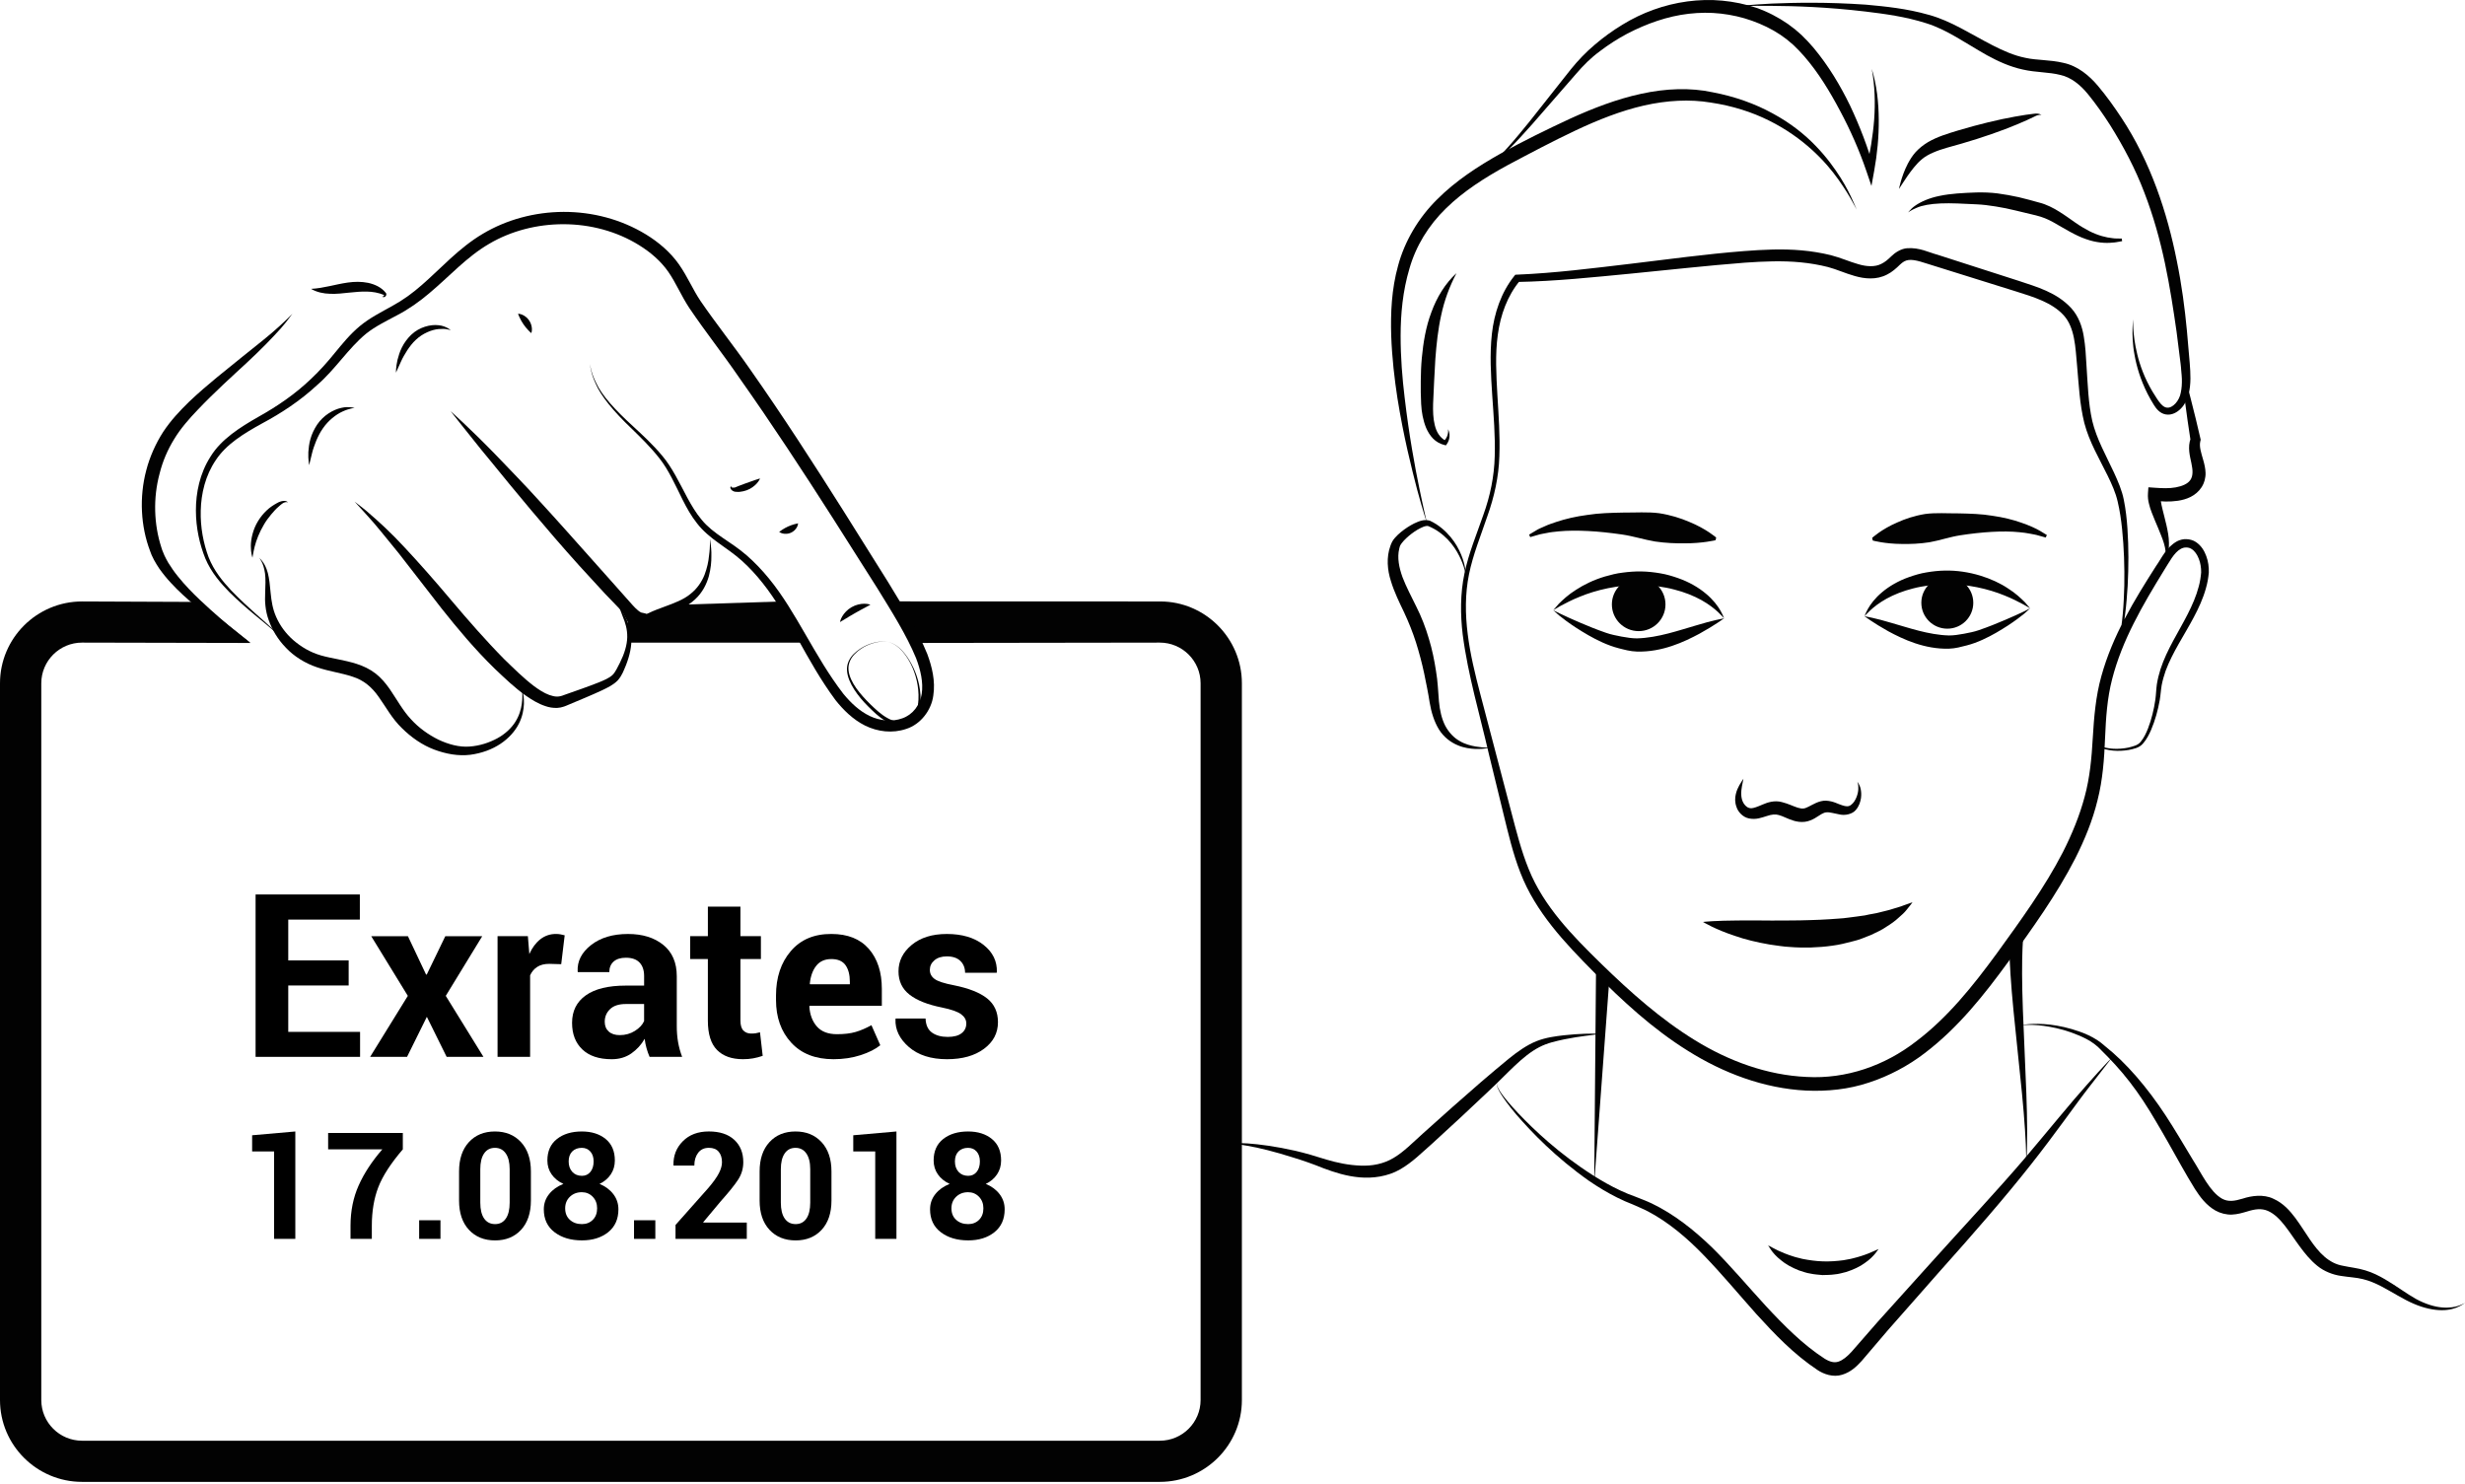 <svg width="211" height="127" viewBox="0 0 211 127" fill="none" xmlns="http://www.w3.org/2000/svg">
<rect width="211" height="126.841" fill="black" fill-opacity="0"/>
<rect width="106.303" height="75.365" fill="black" fill-opacity="0" transform="translate(0 51.475)"/>
<path d="M99.275 126.84H7.027C3.152 126.84 0 123.698 0 119.835V58.486C0 54.623 3.152 51.481 7.027 51.481L17.014 51.522L21.441 55.034L7.027 55.003C5.101 55.003 3.534 56.565 3.534 58.486V119.835C3.534 121.756 5.101 123.317 7.027 123.317H99.275C101.202 123.317 102.769 121.756 102.769 119.835V58.486C102.769 56.565 101.202 55.003 99.275 55.003L78.418 55.033L76.402 51.475L99.315 51.482C103.151 51.481 106.303 54.623 106.303 58.486V119.835C106.303 123.698 103.151 126.84 99.275 126.84Z" fill="#020202"/>
<path d="M105.223 97.879C105.223 97.879 105.79 97.804 106.791 97.87C107.788 97.939 109.209 98.123 110.884 98.502C111.714 98.696 112.629 98.964 113.55 99.257C114.459 99.527 115.447 99.733 116.441 99.769C117.436 99.817 118.437 99.626 119.287 99.112C120.151 98.606 120.941 97.791 121.787 97.031C123.471 95.515 125.161 94.007 126.771 92.618C127.576 91.921 128.362 91.272 129.123 90.641C129.889 90.019 130.681 89.458 131.51 89.12C132.35 88.792 133.155 88.699 133.841 88.616C134.535 88.538 135.14 88.506 135.638 88.484C136.635 88.458 137.203 88.485 137.203 88.485C137.203 88.485 136.636 88.529 135.654 88.671C135.164 88.737 134.568 88.824 133.896 88.962C133.225 89.11 132.465 89.259 131.752 89.636C130.307 90.378 129.011 91.918 127.454 93.366C125.917 94.833 124.252 96.37 122.579 97.898C121.731 98.634 120.928 99.468 119.854 100.09C118.767 100.713 117.498 100.873 116.38 100.775C115.247 100.676 114.228 100.348 113.293 99.998C112.381 99.629 111.538 99.336 110.724 99.088C109.115 98.575 107.741 98.234 106.767 98.073C105.795 97.889 105.223 97.879 105.223 97.879Z" fill="#020202"/>
<path d="M172.852 87.773C172.852 87.773 173.041 87.744 173.395 87.689C173.752 87.648 174.281 87.614 174.955 87.656C175.628 87.698 176.442 87.825 177.348 88.086C178.235 88.353 179.298 88.73 180.178 89.534C181.996 90.972 183.791 93.062 185.375 95.477C186.167 96.685 186.914 97.967 187.689 99.248C188.479 100.487 189.159 102.008 190.208 102.602C190.73 102.886 191.245 102.815 191.988 102.591C192.691 102.357 193.75 102.192 194.594 102.604C195.446 102.983 196.011 103.637 196.472 104.245C196.933 104.867 197.31 105.492 197.706 106.066C198.492 107.227 199.349 108.143 200.557 108.344C201.159 108.478 201.82 108.536 202.46 108.734C203.097 108.923 203.657 109.211 204.164 109.507C205.178 110.103 206.001 110.736 206.8 111.18C207.587 111.61 208.363 111.849 209.01 111.908C209.658 111.967 210.177 111.873 210.508 111.745C210.841 111.621 211 111.509 211 111.509C211 111.509 210.857 111.638 210.534 111.806C210.215 111.973 209.689 112.152 208.998 112.145C208.308 112.143 207.479 111.971 206.593 111.586C205.716 111.211 204.82 110.622 203.834 110.102C203.338 109.847 202.812 109.617 202.255 109.485C201.702 109.343 201.078 109.323 200.391 109.212C199.708 109.118 198.925 108.822 198.34 108.333C197.745 107.851 197.276 107.264 196.843 106.673C195.985 105.526 195.239 104.142 194.14 103.652C193.588 103.41 193.038 103.478 192.309 103.71C191.942 103.814 191.542 103.941 191.043 103.962C190.578 103.981 190.061 103.851 189.652 103.623C188.821 103.15 188.32 102.44 187.891 101.782C187.472 101.11 187.101 100.465 186.727 99.807C185.99 98.494 185.274 97.208 184.55 95.992C183.837 94.767 183.091 93.624 182.298 92.605C181.506 91.578 180.673 90.694 179.863 89.892C179.106 89.059 178.12 88.683 177.262 88.361C176.393 88.055 175.599 87.9 174.942 87.807C174.283 87.719 173.758 87.713 173.401 87.729C173.043 87.758 172.852 87.773 172.852 87.773Z" fill="#020202"/>
<path d="M128.29 92.785C128.313 92.797 128.158 92.738 128.159 92.899C128.172 93.037 128.276 93.224 128.422 93.451C128.722 93.903 129.234 94.518 129.929 95.256C131.32 96.723 133.444 98.745 136.362 100.603C137.091 101.066 137.869 101.514 138.706 101.904C139.124 102.099 139.556 102.279 140.002 102.434C140.486 102.636 140.922 102.784 141.392 103.011C143.28 103.917 144.981 105.258 146.574 106.799C148.146 108.355 149.601 110.091 151.137 111.766C152.673 113.422 154.311 115.082 156.175 116.288C156.621 116.568 157.008 116.668 157.36 116.55C157.734 116.435 158.127 116.101 158.489 115.707C159.248 114.837 160.005 113.971 160.755 113.111C162.29 111.409 163.799 109.733 165.261 108.111C168.18 104.87 170.956 101.901 173.219 99.259C175.463 96.609 177.295 94.336 178.662 92.822C180.01 91.292 180.83 90.465 180.83 90.465C180.83 90.465 180.117 91.384 178.869 92.992C177.616 94.594 175.974 96.988 173.798 99.736C171.631 102.486 168.951 105.562 166.045 108.812C164.605 110.447 163.117 112.135 161.605 113.852C160.859 114.726 160.108 115.607 159.354 116.491C158.94 116.941 158.447 117.435 157.697 117.666C156.913 117.921 156.085 117.61 155.57 117.261C153.53 115.906 151.901 114.188 150.346 112.481C148.812 110.76 147.377 109.033 145.88 107.486C144.398 105.941 142.781 104.592 141.084 103.7C140.663 103.475 140.167 103.283 139.761 103.094C139.294 102.916 138.846 102.715 138.417 102.5C137.558 102.07 136.769 101.588 136.04 101.091C133.149 99.056 131.117 96.928 129.783 95.387C129.124 94.606 128.652 93.953 128.377 93.48C128.244 93.242 128.149 93.048 128.144 92.901C128.158 92.725 128.314 92.799 128.29 92.785Z" fill="#020202"/>
<path d="M151.346 106.596C151.346 106.596 151.498 106.669 151.753 106.811C152.015 106.959 152.357 107.122 152.795 107.294C153.008 107.388 153.25 107.458 153.498 107.542C153.743 107.632 154.021 107.673 154.289 107.753C154.844 107.862 155.437 107.948 156.035 107.966C156.633 107.988 157.229 107.94 157.791 107.868C158.063 107.805 158.343 107.782 158.594 107.709C158.846 107.642 159.093 107.587 159.311 107.508C159.756 107.369 160.128 107.214 160.386 107.094C160.644 106.974 160.805 106.908 160.805 106.908C160.805 106.908 160.713 107.045 160.529 107.279C160.344 107.508 160.045 107.823 159.618 108.109C159.202 108.42 158.646 108.676 158.023 108.876C157.706 108.95 157.38 109.058 157.036 109.08C156.696 109.132 156.346 109.128 155.996 109.139C155.649 109.103 155.298 109.086 154.962 109.01C154.621 108.964 154.303 108.835 153.993 108.741C153.385 108.5 152.846 108.209 152.452 107.87C152.048 107.56 151.751 107.211 151.596 106.981C151.432 106.741 151.346 106.596 151.346 106.596Z" fill="#020202"/>
<path d="M137.791 83.353L136.46 101.309L136.614 83.305L137.791 83.353Z" fill="#020202"/>
<path d="M173.167 80.363C173.167 80.363 173.15 80.666 173.123 81.196C173.102 81.722 173.084 82.455 173.088 83.363C173.091 85.17 173.195 87.592 173.304 90.015C173.412 92.439 173.517 94.868 173.52 96.691C173.535 98.514 173.441 99.725 173.441 99.725C173.441 99.725 173.462 98.511 173.336 96.697C173.222 94.883 172.972 92.472 172.716 90.059C172.461 87.646 172.209 85.228 172.095 83.398C172.035 82.488 172.006 81.704 171.996 81.17C171.992 80.639 171.99 80.336 171.99 80.336L173.167 80.363Z" fill="#020202"/>
<path d="M125.482 49.457C125.482 49.457 125.482 48.966 125.18 48.19C124.883 47.431 124.311 46.328 123.165 45.527C122.899 45.332 122.534 45.141 122.257 45.03C122.025 44.97 121.653 45.16 121.331 45.342C121.001 45.539 120.676 45.785 120.38 46.061C120.235 46.2 120.091 46.347 119.98 46.499C119.849 46.685 119.831 46.713 119.771 46.975C119.587 47.739 119.756 48.579 120.053 49.405C120.368 50.233 120.813 51.059 121.236 51.929C121.674 52.794 122.04 53.742 122.308 54.664C122.592 55.59 122.779 56.522 122.918 57.425C123.075 58.322 123.101 59.221 123.171 60.027C123.242 60.812 123.41 61.536 123.712 62.125C124.024 62.704 124.454 63.154 124.938 63.423C125.413 63.709 125.907 63.822 126.31 63.897C126.719 63.959 127.045 63.996 127.27 63.993C127.495 64.003 127.616 64.008 127.616 64.008C127.614 63.981 127.145 64.127 126.287 64.106C125.862 64.081 125.329 64.031 124.759 63.78C124.193 63.545 123.583 63.1 123.171 62.435C122.764 61.771 122.517 60.97 122.376 60.127C122.252 59.301 122.074 58.477 121.9 57.611C121.716 56.75 121.483 55.874 121.21 55.001C120.927 54.121 120.593 53.282 120.194 52.426C119.788 51.574 119.349 50.693 119.059 49.735C118.752 48.79 118.662 47.702 119.012 46.737C119.052 46.642 119.079 46.525 119.165 46.371C119.24 46.234 119.32 46.131 119.403 46.036C119.567 45.843 119.743 45.69 119.92 45.541C120.277 45.251 120.648 45.008 121.04 44.808C121.434 44.634 121.854 44.417 122.39 44.565C122.819 44.768 123.104 44.963 123.406 45.207C124.57 46.167 125.081 47.344 125.303 48.148C125.532 48.97 125.482 49.457 125.482 49.457Z" fill="#020202"/>
<path d="M122.158 44.808C122.158 44.808 121.806 43.764 121.303 41.902C120.819 40.036 120.141 37.36 119.618 34.084C119.367 32.443 119.155 30.656 119.085 28.741C119.028 26.833 119.104 24.771 119.682 22.708C120.244 20.639 121.421 18.639 123.016 17.067C124.607 15.47 126.52 14.231 128.46 13.14C130.415 12.058 132.387 11.094 134.379 10.168C136.373 9.257 138.416 8.473 140.495 8.025C142.564 7.571 144.69 7.482 146.608 7.9C148.503 8.258 150.264 8.894 151.74 9.709C153.228 10.511 154.454 11.482 155.398 12.464C156.351 13.441 157.04 14.41 157.56 15.228C158.075 16.051 158.402 16.74 158.612 17.212C158.817 17.686 158.927 17.939 158.927 17.939C158.927 17.939 158.796 17.696 158.551 17.242C158.304 16.79 157.912 16.143 157.359 15.361C156.261 13.809 154.338 11.76 151.421 10.318C149.968 9.591 148.295 9.057 146.45 8.781C144.637 8.477 142.683 8.588 140.719 9.032C138.754 9.481 136.79 10.258 134.847 11.175C132.907 12.09 130.946 13.131 129.023 14.153C127.114 15.196 125.275 16.363 123.779 17.831C122.27 19.294 121.191 21.077 120.646 22.989C120.076 24.898 119.893 26.865 119.891 28.729C119.888 30.596 120.036 32.373 120.232 34.002C120.614 37.266 121.116 39.972 121.506 41.855C121.892 43.739 122.158 44.808 122.158 44.808Z" fill="#020202"/>
<path d="M126.964 14.563C127.783 14.056 128.414 13.327 129.055 12.625C129.695 11.917 130.297 11.175 130.9 10.434L134.463 5.931C135.063 5.187 135.757 4.459 136.501 3.834C137.242 3.198 138.038 2.623 138.878 2.113C140.553 1.083 142.452 0.389 144.434 0.122C145.406 -0.007 146.434 -0.042 147.422 0.056C148.418 0.15 149.407 0.352 150.361 0.674C151.31 1.009 152.214 1.478 153.044 2.052C153.255 2.204 153.437 2.339 153.663 2.52L154.204 2.994C154.577 3.355 154.928 3.723 155.243 4.099C156.51 5.619 157.518 7.299 158.365 9.041C159.194 10.794 159.886 12.602 160.418 14.463L159.757 14.495C160.067 13.088 160.317 11.665 160.426 10.225C160.528 8.787 160.483 7.331 160.221 5.896C160.651 7.293 160.81 8.77 160.819 10.239C160.833 11.71 160.689 13.182 160.426 14.63L160.193 15.916L159.766 14.663C159.158 12.875 158.391 11.137 157.501 9.476C156.621 7.814 155.637 6.195 154.424 4.8C154.118 4.447 153.802 4.13 153.484 3.827L152.937 3.366L152.403 2.98C151.65 2.476 150.827 2.084 149.971 1.778C149.115 1.471 148.218 1.27 147.309 1.166C146.392 1.061 145.49 1.072 144.562 1.177C142.738 1.385 140.961 2.018 139.309 2.872C138.486 3.31 137.693 3.815 136.948 4.384C136.184 4.943 135.537 5.59 134.914 6.317L131.145 10.642C130.506 11.355 129.867 12.07 129.189 12.751C128.504 13.413 127.812 14.112 126.964 14.563Z" fill="#020202"/>
<path d="M162.546 16.176C162.546 16.176 162.592 15.952 162.699 15.563C162.812 15.176 162.987 14.626 163.314 13.994C163.484 13.682 163.685 13.343 163.975 13.018C164.286 12.684 164.621 12.417 165.029 12.168C165.836 11.697 166.747 11.429 167.604 11.168C169.342 10.646 171.109 10.224 172.457 9.985C173.13 9.858 173.697 9.784 174.101 9.736C174.532 9.67 174.758 9.84 174.745 9.837C174.745 9.837 174.508 9.781 174.166 9.969C173.807 10.144 173.287 10.391 172.654 10.649C171.391 11.179 169.677 11.781 167.934 12.285C167.055 12.542 166.199 12.739 165.49 13.053C165.147 13.198 164.79 13.392 164.544 13.603C164.274 13.821 164.034 14.077 163.831 14.331C163.416 14.838 163.108 15.317 162.889 15.648C162.671 15.985 162.546 16.176 162.546 16.176Z" fill="#020202"/>
<path d="M163.331 18.183C163.331 18.183 163.381 18.126 163.474 18.018C163.562 17.912 163.719 17.754 163.944 17.6C164.389 17.286 165.121 16.944 166.042 16.764C166.963 16.569 168.04 16.513 169.179 16.473C169.747 16.459 170.387 16.477 170.987 16.554C171.597 16.635 172.208 16.747 172.808 16.879C173.406 17.021 173.994 17.184 174.566 17.343C175.162 17.49 175.8 17.817 176.281 18.125C176.782 18.437 177.22 18.761 177.637 19.05C178.052 19.342 178.454 19.576 178.833 19.776C179.595 20.164 180.302 20.334 180.811 20.384C181.065 20.426 181.268 20.41 181.407 20.417C181.547 20.42 181.622 20.42 181.622 20.42L181.651 20.641C181.651 20.641 181.576 20.655 181.433 20.68C181.29 20.701 181.081 20.757 180.807 20.767C180.265 20.827 179.445 20.789 178.541 20.461C177.633 20.152 176.694 19.552 175.752 19.021C175.263 18.751 174.835 18.575 174.276 18.436C173.704 18.299 173.124 18.16 172.544 18.02C171.97 17.879 171.395 17.76 170.829 17.672C170.254 17.582 169.727 17.51 169.163 17.488C168.041 17.435 167.002 17.372 166.125 17.412C165.248 17.448 164.523 17.579 164.052 17.791C163.581 17.985 163.331 18.183 163.331 18.183Z" fill="#020202"/>
<path d="M148.607 0.545C148.607 0.545 149.709 0.399 151.654 0.306C153.598 0.225 156.381 0.166 159.723 0.399C161.39 0.553 163.204 0.727 165.091 1.267C167.009 1.785 168.755 2.956 170.558 3.876C171.463 4.336 172.394 4.758 173.377 4.951C174.344 5.17 175.44 5.102 176.612 5.377C177.856 5.638 178.847 6.479 179.584 7.356C180.328 8.243 180.966 9.136 181.594 10.087C184.092 13.861 185.521 18.233 186.332 22.332C186.753 24.386 187.016 26.392 187.195 28.293C187.278 29.243 187.359 30.168 187.436 31.062C187.505 31.954 187.564 32.875 187.338 33.755C187.237 34.194 187.004 34.643 186.686 34.964C186.377 35.287 185.899 35.568 185.374 35.471C184.859 35.379 184.55 34.95 184.367 34.656C184.172 34.343 184 34.042 183.839 33.729C183.215 32.5 182.882 31.341 182.713 30.379C182.532 29.417 182.534 28.645 182.541 28.126C182.552 27.605 182.585 27.33 182.585 27.33C182.585 27.33 182.575 27.608 182.608 28.125C182.641 28.641 182.717 29.398 182.947 30.33C183.172 31.261 183.568 32.367 184.243 33.508C184.58 34.013 184.981 34.835 185.474 34.889C185.975 34.964 186.561 34.291 186.673 33.598C186.836 32.853 186.76 32.02 186.656 31.137C186.544 30.252 186.429 29.338 186.311 28.397C186.042 26.522 185.744 24.55 185.318 22.541C184.894 20.534 184.323 18.48 183.556 16.492C182.792 14.475 181.779 12.554 180.624 10.71C180.045 9.804 179.401 8.885 178.736 8.072C178.077 7.266 177.283 6.613 176.356 6.414C175.399 6.165 174.29 6.211 173.164 5.955C172.043 5.714 171.029 5.246 170.099 4.738C168.247 3.699 166.646 2.528 164.87 1.985C163.101 1.418 161.304 1.186 159.667 0.986C156.377 0.596 153.598 0.515 151.66 0.502C149.718 0.476 148.607 0.545 148.607 0.545Z" fill="#020202"/>
<path d="M186.79 30.805C186.719 30.899 186.794 31.077 186.808 31.209L186.903 31.633L187.103 32.48L187.533 34.169C187.817 35.297 188.106 36.417 188.358 37.561L188.376 37.64L188.342 37.776C188.231 38.226 188.421 38.767 188.601 39.405C188.69 39.725 188.781 40.078 188.792 40.483C188.8 40.683 188.768 40.898 188.717 41.107L188.621 41.383C188.595 41.457 188.517 41.594 188.46 41.693C187.952 42.478 187.123 42.758 186.424 42.862C185.705 42.965 185.013 42.941 184.338 42.838L184.948 42.375C184.932 42.511 184.923 42.698 184.965 42.913C184.993 43.122 185.053 43.344 185.102 43.572C185.205 44.028 185.346 44.493 185.449 44.974C185.556 45.454 185.653 45.948 185.659 46.457C185.664 46.711 185.653 46.965 185.611 47.215C185.575 47.467 185.469 47.705 185.349 47.915C185.515 46.941 185.08 46.078 184.733 45.2C184.543 44.763 184.361 44.318 184.178 43.852C184.086 43.619 184.011 43.376 183.947 43.112C183.88 42.857 183.838 42.558 183.863 42.213L183.899 41.709L184.473 41.749C185.075 41.792 185.684 41.819 186.238 41.716C186.787 41.617 187.28 41.409 187.486 41.087C187.505 41.045 187.524 41.051 187.555 40.976L187.624 40.8C187.651 40.698 187.669 40.593 187.673 40.472C187.687 40.234 187.644 39.953 187.581 39.651C187.463 39.062 187.23 38.301 187.525 37.498L187.509 37.712C187.336 36.573 187.166 35.418 187.019 34.264L186.822 32.527C186.794 32.237 186.762 31.947 186.746 31.655L186.729 31.216C186.74 31.083 186.692 30.895 186.79 30.805Z" fill="#020202"/>
<path d="M181.344 54.947C181.698 53.364 181.794 51.745 181.837 50.128C181.865 48.511 181.812 46.892 181.648 45.289C181.566 44.488 181.449 43.69 181.266 42.921C181.092 42.16 180.762 41.434 180.411 40.713C179.707 39.276 178.845 37.846 178.415 36.209C178.007 34.559 177.943 32.941 177.796 31.317C177.649 29.726 177.614 28.03 176.63 26.969C175.643 25.892 174.059 25.414 172.528 24.933L167.868 23.477L165.537 22.749C164.761 22.524 163.959 22.186 163.376 22.255C163.082 22.292 162.887 22.413 162.606 22.678C162.351 22.935 161.947 23.297 161.545 23.491C160.615 23.985 159.591 23.861 158.772 23.626C157.936 23.393 157.19 23.042 156.468 22.856C155.702 22.663 154.936 22.533 154.144 22.456C152.572 22.301 150.964 22.372 149.35 22.484C146.127 22.735 142.884 23.1 139.644 23.416C136.399 23.728 133.157 24.073 129.871 24.135L130.107 24.021C129.029 25.312 128.44 26.953 128.211 28.642C127.973 30.338 128.079 32.078 128.174 33.81C128.276 35.544 128.41 37.291 128.343 39.047C128.293 40.805 127.9 42.557 127.31 44.199C126.752 45.855 126.087 47.467 125.745 49.152C125.401 50.841 125.418 52.571 125.635 54.283C125.846 55.996 126.262 57.682 126.699 59.363L128.027 64.414L129.354 69.465C129.798 71.15 130.215 72.832 130.863 74.41C132.142 77.582 134.602 80.094 137.078 82.509C139.561 84.928 142.158 87.239 145.077 89.032C147.983 90.825 151.268 92.031 154.648 92.18C158.023 92.369 161.334 91.22 164.006 89.145C166.712 87.105 168.884 84.389 170.926 81.601C172.962 78.784 175.014 75.977 176.582 72.935C177.353 71.412 178.006 69.834 178.441 68.202C178.887 66.57 179.041 64.887 179.139 63.145C179.241 61.422 179.388 59.601 179.87 57.885C180.346 56.161 181.048 54.522 181.871 52.963C182.688 51.4 183.621 49.913 184.559 48.442C185.054 47.75 185.396 46.867 186.36 46.325C186.597 46.207 186.896 46.131 187.149 46.148C187.416 46.154 187.746 46.24 187.96 46.391C188.426 46.696 188.691 47.153 188.855 47.603C189.024 48.057 189.084 48.534 189.071 49.013C189.02 49.534 188.955 49.885 188.822 50.36C188.575 51.244 188.2 52.05 187.786 52.831C186.962 54.388 185.968 55.822 185.374 57.42C185.234 57.821 185.118 58.228 185.037 58.643C184.966 59.056 184.946 59.474 184.869 59.933C184.713 60.806 184.478 61.657 184.131 62.474C183.953 62.879 183.751 63.282 183.446 63.63C183.138 64.016 182.628 64.104 182.213 64.192C181.339 64.337 180.414 64.29 179.598 63.919L179.647 63.812C180.439 64.142 181.341 64.158 182.174 63.992C182.588 63.886 183.02 63.8 183.26 63.467C183.521 63.15 183.704 62.758 183.862 62.363C184.17 61.567 184.374 60.721 184.496 59.876C184.553 59.475 184.561 59.019 184.623 58.573C184.695 58.13 184.802 57.696 184.937 57.27C185.497 55.566 186.489 54.091 187.265 52.56C187.654 51.798 187.999 51.006 188.207 50.209C188.312 49.848 188.391 49.334 188.415 48.99C188.418 48.601 188.36 48.198 188.218 47.839C188.083 47.478 187.863 47.154 187.588 46.986C187.437 46.893 187.326 46.871 187.161 46.861C186.976 46.852 186.84 46.898 186.688 46.972C186.083 47.292 185.683 48.126 185.216 48.851C184.307 50.332 183.413 51.817 182.642 53.356C181.866 54.89 181.219 56.483 180.797 58.125C180.367 59.781 180.263 61.454 180.188 63.203C180.121 64.934 179.993 66.74 179.548 68.483C179.127 70.227 178.438 71.887 177.641 73.471C176.019 76.635 173.945 79.482 171.912 82.315C169.853 85.138 167.634 87.953 164.758 90.139C163.344 91.226 161.678 92.11 159.977 92.662C158.234 93.247 156.398 93.429 154.592 93.347C150.971 93.162 147.502 91.839 144.501 89.956C141.472 88.076 138.868 85.661 136.405 83.18C133.967 80.717 131.44 78.07 130.142 74.696C129.494 73.035 129.102 71.319 128.687 69.633L127.449 64.558C126.67 61.168 125.663 57.825 125.207 54.334C124.997 52.596 124.992 50.798 125.357 49.072C125.721 47.34 126.404 45.719 126.968 44.082C127.561 42.45 127.907 40.758 127.947 39.031C127.998 37.305 127.851 35.574 127.732 33.836C127.619 32.099 127.508 30.342 127.703 28.578C127.899 26.824 128.483 25.047 129.62 23.623L129.706 23.515L129.856 23.509C133.082 23.376 136.318 22.962 139.548 22.581C142.781 22.195 146.003 21.75 149.274 21.492C150.905 21.368 152.564 21.28 154.237 21.432C155.066 21.506 155.912 21.644 156.724 21.843C157.579 22.065 158.321 22.404 159.054 22.608C159.774 22.828 160.502 22.866 161.04 22.584C161.373 22.42 161.583 22.233 161.907 21.922C162.207 21.625 162.731 21.278 163.262 21.245C164.329 21.181 165.06 21.593 165.836 21.8L168.16 22.548L172.809 24.043C174.331 24.553 176.048 25.019 177.299 26.38C177.919 27.06 178.233 27.955 178.366 28.788C178.511 29.628 178.551 30.449 178.598 31.259C178.708 32.866 178.751 34.514 179.095 36.03C179.46 37.559 180.262 38.967 180.955 40.452C181.296 41.198 181.637 41.966 181.798 42.797C181.962 43.614 182.052 44.43 182.106 45.246C182.215 46.877 182.21 48.509 182.125 50.136C182.025 51.759 181.87 53.393 181.458 54.97L181.344 54.947Z" fill="#020202"/>
<path d="M124.673 23.377C124.058 24.555 123.63 25.732 123.365 26.97C123.091 28.2 122.96 29.457 122.864 30.726L122.759 32.643L122.671 34.571C122.657 35.18 122.668 35.803 122.811 36.369C122.943 36.936 123.223 37.452 123.755 37.727L123.551 37.776C123.827 37.561 124.007 37.156 123.948 36.736C124.151 37.112 124.125 37.636 123.83 38.035L123.767 38.12L123.625 38.085C123.275 38 122.932 37.809 122.669 37.542C122.406 37.273 122.217 36.951 122.073 36.622C121.802 35.954 121.686 35.267 121.648 34.58C121.621 33.913 121.599 33.271 121.615 32.612C121.624 31.956 121.642 31.296 121.706 30.637C121.83 29.32 122.045 27.986 122.524 26.725C122.979 25.466 123.703 24.265 124.673 23.377Z" fill="#020202"/>
<path d="M175.112 46.01C175.112 46.01 174.881 45.946 174.479 45.834C174.277 45.767 174.033 45.737 173.762 45.68C173.495 45.619 173.176 45.589 172.833 45.552C171.459 45.41 169.621 45.535 167.81 45.816C166.9 45.953 166.016 46.266 165.168 46.412C164.316 46.547 163.5 46.574 162.782 46.559C161.353 46.555 160.308 46.268 160.308 46.268L160.253 46.04C160.253 46.04 161.048 45.301 162.4 44.72C163.073 44.414 163.886 44.141 164.788 43.995C165.695 43.871 166.692 43.948 167.671 43.942C168.654 43.963 169.637 43.991 170.555 44.147C171.472 44.277 172.316 44.489 173.015 44.736C173.707 44.971 174.295 45.242 174.646 45.453C175.003 45.671 175.207 45.795 175.207 45.795L175.112 46.01Z" fill="#020202"/>
<path d="M159.601 52.746C159.601 52.746 159.673 52.508 159.893 52.112C160.112 51.724 160.501 51.189 161.106 50.688C161.708 50.179 162.5 49.711 163.445 49.383C163.867 49.237 164.385 49.075 164.898 48.995C165.407 48.907 165.93 48.849 166.453 48.839C168.562 48.788 170.607 49.508 171.885 50.368C172.54 50.777 173.003 51.228 173.318 51.538C173.607 51.873 173.772 52.065 173.772 52.065C173.772 52.065 173.554 51.941 173.174 51.723C172.786 51.522 172.247 51.23 171.571 50.965C170.232 50.416 168.358 49.961 166.474 50.012C166.005 50.008 165.535 50.047 165.078 50.114C164.623 50.182 164.203 50.248 163.734 50.374C162.894 50.583 162.112 50.9 161.491 51.241C160.867 51.586 160.39 51.961 160.078 52.257C159.767 52.547 159.601 52.746 159.601 52.746Z" fill="#020202"/>
<path d="M159.601 52.747C159.601 52.747 160.573 52.909 161.937 53.326C163.304 53.709 165.075 54.344 166.822 54.392C167.198 54.397 167.675 54.327 168.113 54.245C168.565 54.155 168.977 54.082 169.386 53.938C170.193 53.661 170.969 53.347 171.617 53.068C172.27 52.789 172.812 52.546 173.186 52.365C173.566 52.191 173.771 52.066 173.771 52.066C173.771 52.066 173.607 52.242 173.284 52.516C172.959 52.785 172.477 53.146 171.873 53.543C171.262 53.933 170.552 54.376 169.701 54.759C169.282 54.949 168.806 55.129 168.344 55.246C167.869 55.365 167.41 55.504 166.832 55.524C164.734 55.583 162.893 54.712 161.639 54.035C160.379 53.334 159.601 52.747 159.601 52.747Z" fill="#020202"/>
<path d="M145.774 78.913C145.774 78.913 146.078 78.875 146.603 78.847C147.131 78.821 147.862 78.791 148.733 78.788C149.605 78.783 150.607 78.777 151.668 78.794C152.727 78.783 153.848 78.799 154.952 78.755C155.505 78.748 156.055 78.71 156.594 78.682C157.132 78.634 157.665 78.624 158.171 78.549C158.684 78.497 159.166 78.41 159.639 78.352C160.089 78.237 160.551 78.198 160.946 78.08C161.348 77.975 161.733 77.897 162.058 77.783C162.385 77.673 162.697 77.607 162.926 77.504C163.405 77.326 163.707 77.232 163.707 77.232C163.707 77.232 163.537 77.476 163.191 77.89C163.023 78.105 162.786 78.323 162.5 78.566C162.223 78.828 161.879 79.074 161.483 79.318C161.099 79.593 160.641 79.795 160.157 80.026C159.665 80.215 159.142 80.455 158.577 80.576C158.017 80.727 157.437 80.87 156.836 80.946C156.239 81.034 155.628 81.079 155.021 81.1C154.412 81.112 153.807 81.107 153.215 81.056C152.621 81.03 152.047 80.919 151.489 80.848C150.382 80.659 149.366 80.409 148.52 80.111C146.812 79.554 145.774 78.913 145.774 78.913Z" fill="#020202"/>
<path d="M25.03 26.854C25.03 26.854 24.944 26.968 24.784 27.184C24.627 27.402 24.382 27.712 24.05 28.094C23.38 28.844 22.382 29.886 21.119 31.054C19.859 32.221 18.366 33.562 16.911 35.091C16.185 35.848 15.463 36.673 14.921 37.565C14.345 38.5 13.927 39.472 13.661 40.538C13.095 42.634 13.177 44.894 13.804 46.833L13.863 47.015C13.868 47.034 13.892 47.101 13.882 47.08L13.921 47.171L14.072 47.538C14.179 47.767 14.284 47.953 14.402 48.165C14.658 48.581 14.938 48.98 15.24 49.35C15.84 50.094 16.483 50.751 17.099 51.335C18.334 52.502 19.427 53.428 20.212 54.047C20.993 54.676 21.439 55.035 21.439 55.035C21.439 55.035 20.938 54.756 20.085 54.223C19.242 53.678 18.025 52.906 16.678 51.809C16.01 51.255 15.305 50.625 14.619 49.881C14.275 49.511 13.943 49.103 13.629 48.66C13.478 48.433 13.314 48.17 13.185 47.931L13.011 47.575L12.969 47.484L12.921 47.361L12.848 47.164C12.047 45.066 11.905 42.564 12.523 40.242C12.822 39.092 13.337 37.949 13.96 36.98C14.626 35.969 15.41 35.147 16.191 34.383C17.775 32.88 19.371 31.661 20.698 30.575C22.039 29.504 23.159 28.621 23.892 27.943C24.634 27.276 25.03 26.854 25.03 26.854Z" fill="#020202"/>
<path d="M26.627 24.725C27.741 24.666 28.677 24.339 29.785 24.183C30.339 24.106 30.921 24.092 31.499 24.208C32.069 24.328 32.657 24.593 33.018 25.062L33.04 25.085C33.119 25.228 33.026 25.36 32.95 25.401C32.87 25.45 32.746 25.446 32.705 25.373C32.78 25.405 32.837 25.35 32.858 25.301C32.889 25.249 32.865 25.207 32.848 25.225L32.871 25.248C31.9 24.845 30.927 24.944 29.893 25.047C29.372 25.102 28.827 25.171 28.262 25.148C27.702 25.133 27.112 25.016 26.627 24.725Z" fill="#020202"/>
<path d="M24.654 55.126C24.654 55.126 24.238 54.682 23.373 53.939C22.523 53.18 21.167 52.193 19.642 50.69C18.898 49.929 18.09 49.018 17.575 47.802C17.092 46.601 16.77 45.199 16.769 43.691C16.767 42.191 17.088 40.536 18.026 39.074C18.941 37.587 20.554 36.572 22.117 35.679C23.709 34.791 25.255 33.747 26.654 32.403C27.357 31.739 28.011 31.011 28.644 30.227C29.288 29.448 29.95 28.618 30.8 27.912C31.656 27.202 32.642 26.712 33.562 26.197C34.494 25.69 35.327 25.083 36.135 24.37C37.747 22.968 39.287 21.219 41.324 20.013C45.435 17.562 50.991 17.442 55.302 20.071C56.367 20.725 57.367 21.565 58.115 22.625C58.862 23.695 59.315 24.804 59.965 25.764C61.291 27.703 62.846 29.646 64.228 31.641C67.032 35.631 69.671 39.726 72.227 43.774C73.498 45.802 74.76 47.814 76.006 49.802C77.229 51.825 78.466 53.763 79.372 55.973C79.781 57.081 80.08 58.286 79.889 59.542C79.723 60.794 78.807 61.995 77.585 62.387C76.383 62.797 75.118 62.633 74.044 62.104C73.005 61.584 72.185 60.763 71.516 59.924C68.96 56.476 67.545 52.747 65.298 49.928C64.743 49.225 64.15 48.581 63.518 48.009C62.886 47.439 62.193 46.974 61.509 46.481C60.832 45.993 60.166 45.448 59.671 44.804C59.157 44.16 58.786 43.476 58.447 42.81C57.782 41.473 57.235 40.221 56.439 39.222C55.663 38.234 54.807 37.414 54.05 36.67C52.509 35.204 51.419 33.878 50.978 32.813C50.735 32.295 50.622 31.866 50.567 31.579C50.511 31.29 50.483 31.141 50.483 31.141C50.483 31.141 50.517 31.289 50.584 31.576C50.649 31.86 50.777 32.282 51.035 32.786C51.509 33.828 52.638 35.078 54.208 36.505C54.987 37.231 55.863 38.02 56.701 39.029C57.54 40.023 58.151 41.318 58.837 42.608C59.186 43.25 59.571 43.907 60.055 44.482C60.54 45.078 61.156 45.552 61.838 46.018C62.519 46.476 63.249 46.957 63.928 47.546C64.6 48.135 65.231 48.797 65.819 49.516C68.18 52.393 69.698 56.156 72.189 59.386C72.831 60.162 73.562 60.863 74.462 61.292C75.308 61.697 76.373 61.807 77.254 61.478C78.14 61.162 78.757 60.348 78.898 59.387C79.045 58.416 78.8 57.345 78.415 56.336C77.585 54.33 76.319 52.336 75.105 50.362C73.849 48.383 72.579 46.381 71.298 44.362C68.725 40.332 66.064 36.274 63.268 32.315C61.893 30.305 60.41 28.443 59.014 26.378C58.316 25.324 57.843 24.177 57.207 23.268C56.568 22.349 55.695 21.602 54.728 20.999C50.824 18.562 45.611 18.66 41.872 20.869C39.949 21.987 38.475 23.652 36.755 25.092C35.906 25.817 34.962 26.48 33.996 26.981C33.038 27.495 32.103 27.946 31.335 28.564C29.811 29.819 28.686 31.631 27.162 32.945C25.699 34.308 24.048 35.38 22.439 36.241C20.845 37.12 19.375 38.02 18.479 39.373C17.575 40.697 17.219 42.255 17.183 43.697C17.144 45.151 17.415 46.508 17.854 47.692C18.312 48.859 19.078 49.776 19.795 50.544C21.267 52.066 22.584 53.112 23.411 53.897C24.253 54.667 24.654 55.126 24.654 55.126Z" fill="#020202"/>
<path d="M45.479 28.511C45.454 28.504 45.051 28.127 44.806 27.755C44.548 27.392 44.343 26.878 44.346 26.854C44.346 26.854 44.506 26.852 44.704 26.938C44.901 27.021 45.137 27.191 45.292 27.425C45.453 27.655 45.524 27.937 45.531 28.149C45.54 28.366 45.479 28.511 45.479 28.511Z" fill="#020202"/>
<path d="M38.575 28.252C38.575 28.252 38.467 28.222 38.283 28.189C38.106 28.148 37.839 28.141 37.538 28.166C36.937 28.22 36.162 28.549 35.607 29.077C35.298 29.362 35.071 29.665 34.855 29.99C34.652 30.313 34.465 30.629 34.337 30.918C34.071 31.505 33.894 31.896 33.894 31.896C33.894 31.896 33.877 31.456 34.023 30.809C34.107 30.491 34.211 30.112 34.404 29.734C34.586 29.361 34.876 28.967 35.192 28.661C35.889 27.99 36.856 27.752 37.542 27.837C37.888 27.866 38.151 27.993 38.325 28.083C38.494 28.177 38.575 28.252 38.575 28.252Z" fill="#020202"/>
<path d="M30.35 34.916C30.35 34.916 29.894 34.956 29.325 35.222C28.756 35.475 28.09 36.005 27.642 36.661C27.395 37.012 27.224 37.362 27.068 37.727C26.924 38.089 26.796 38.439 26.721 38.752C26.556 39.373 26.471 39.812 26.471 39.812C26.471 39.812 26.366 39.376 26.394 38.702C26.419 38.368 26.455 37.97 26.578 37.558C26.691 37.151 26.902 36.709 27.149 36.34C27.687 35.539 28.543 35.053 29.221 34.91C29.559 34.826 29.85 34.846 30.048 34.862C30.243 34.882 30.35 34.916 30.35 34.916Z" fill="#020202"/>
<path d="M24.654 43.006C24.654 43.006 24.556 42.952 24.405 42.99C24.247 43.02 24.077 43.16 23.864 43.353C23.637 43.538 23.433 43.774 23.205 44.041C22.987 44.308 22.762 44.599 22.583 44.919C22.209 45.547 21.936 46.237 21.8 46.788C21.741 47.063 21.676 47.298 21.656 47.466C21.632 47.634 21.61 47.733 21.61 47.733C21.61 47.733 21.47 47.354 21.472 46.746C21.471 46.144 21.649 45.321 22.078 44.618C22.289 44.268 22.549 43.947 22.83 43.686C23.101 43.424 23.422 43.222 23.677 43.081C23.927 42.925 24.215 42.852 24.401 42.875C24.598 42.905 24.653 43.016 24.654 43.006Z" fill="#020202"/>
<path d="M62.593 41.61C62.593 41.61 62.573 41.679 62.622 41.708C62.659 41.742 62.769 41.743 62.869 41.733C62.935 41.726 62.93 41.715 63.021 41.679C63.099 41.651 63.164 41.614 63.24 41.591C63.389 41.535 63.548 41.475 63.707 41.415C64.022 41.295 64.347 41.186 64.604 41.095C64.861 41.007 65.059 40.955 65.059 40.955C65.059 40.955 64.987 41.149 64.792 41.368C64.599 41.586 64.283 41.833 63.913 41.965C63.728 42.027 63.539 42.078 63.356 42.094C63.266 42.108 63.169 42.105 63.092 42.101C63.03 42.1 62.874 42.093 62.807 42.057C62.641 41.996 62.534 41.865 62.515 41.745C62.519 41.612 62.607 41.615 62.593 41.61Z" fill="#020202"/>
<path d="M66.697 45.523C66.714 45.502 67.119 45.213 67.462 45.063C67.8 44.905 68.287 44.791 68.313 44.793C68.313 44.793 68.313 44.942 68.219 45.118C68.129 45.293 67.944 45.493 67.705 45.598C67.468 45.709 67.196 45.713 67.004 45.666C66.805 45.621 66.697 45.523 66.697 45.523Z" fill="#020202"/>
<path d="M76.001 54.946C76.001 54.946 76.337 54.974 76.795 55.307C77.253 55.634 77.761 56.277 78.177 57.142C78.591 58.006 78.886 59.13 78.781 60.351C78.735 60.949 78.44 61.66 77.752 61.91C77.117 62.162 76.37 62.032 75.799 61.706C75.218 61.371 74.759 60.907 74.311 60.465C73.862 60.017 73.456 59.538 73.126 59.027C72.801 58.517 72.542 57.965 72.502 57.397C72.455 56.822 72.735 56.309 73.079 55.974C73.778 55.296 74.579 55.033 75.125 54.944C75.401 54.895 75.623 54.905 75.772 54.912C75.922 54.934 76.001 54.946 76.001 54.946ZM76.001 54.946C76.001 54.946 75.922 54.936 75.773 54.916C75.624 54.911 75.403 54.905 75.129 54.959C74.592 55.059 73.786 55.325 73.128 56.019C72.807 56.359 72.57 56.851 72.636 57.386C72.695 57.915 72.963 58.433 73.299 58.912C73.643 59.39 74.056 59.843 74.498 60.279C74.947 60.71 75.409 61.153 75.944 61.45C76.47 61.761 77.105 61.869 77.658 61.666C78.209 61.481 78.512 60.89 78.58 60.325C78.73 59.162 78.492 58.038 78.119 57.169C77.742 56.295 77.231 55.653 76.787 55.319C76.337 54.98 76.001 54.946 76.001 54.946Z" fill="#020202"/>
<path d="M71.903 53.244C71.903 53.244 71.931 53.033 72.092 52.761C72.247 52.492 72.533 52.173 72.899 51.968C73.261 51.757 73.682 51.672 73.993 51.676C74.306 51.677 74.506 51.759 74.506 51.759C74.506 51.759 74.32 51.867 74.068 51.998C73.813 52.126 73.501 52.305 73.191 52.478C72.886 52.657 72.572 52.833 72.332 52.988C72.093 53.134 71.903 53.244 71.903 53.244Z" fill="#020202"/>
<path d="M60.792 46.125C60.792 46.125 60.806 46.258 60.831 46.51C60.852 46.762 60.908 47.126 60.892 47.605C60.899 48.083 60.846 48.664 60.675 49.323C60.491 49.971 60.142 50.715 59.494 51.304C58.856 51.904 57.998 52.284 57.154 52.657C56.734 52.844 56.306 53.032 55.914 53.257C55.815 53.306 55.663 53.423 55.4 53.453C55.117 53.466 55.013 53.411 54.922 53.413C54.864 53.41 54.642 53.4 54.438 53.306C54.268 53.234 54.137 53.145 54.017 53.055C53.542 52.693 53.213 52.284 52.856 51.926C52.496 51.552 52.132 51.173 51.764 50.792C51.046 50.01 50.317 49.216 49.588 48.422C46.704 45.221 43.976 41.899 41.941 39.398C40.904 38.165 40.093 37.088 39.493 36.362C38.909 35.621 38.575 35.197 38.575 35.197C38.575 35.197 40.197 36.627 42.449 38.946C43.562 40.116 44.891 41.455 46.239 42.955C47.606 44.437 49.028 46.048 50.459 47.648C51.172 48.448 51.885 49.249 52.587 50.037C52.938 50.432 53.287 50.825 53.631 51.212C53.988 51.605 54.305 52.003 54.629 52.262C54.707 52.327 54.787 52.378 54.845 52.407C54.868 52.426 54.898 52.438 55.084 52.471C55.497 52.545 55.205 52.593 55.503 52.487C55.97 52.259 56.428 52.095 56.864 51.934C57.726 51.618 58.52 51.321 59.097 50.841C59.686 50.38 60.075 49.785 60.307 49.2C60.53 48.611 60.646 48.052 60.687 47.594C60.755 47.136 60.764 46.762 60.775 46.511C60.787 46.259 60.792 46.125 60.792 46.125Z" fill="#020202"/>
<path d="M52.942 51.247C52.953 51.245 52.931 51.398 53.001 51.659C53.061 51.921 53.243 52.274 53.486 52.724C53.723 53.173 53.984 53.776 54.039 54.522C54.09 55.267 53.909 56.103 53.58 56.939C53.4 57.355 53.274 57.78 52.885 58.231C52.481 58.644 52.007 58.852 51.55 59.078C50.622 59.512 49.645 59.908 48.635 60.334L48.445 60.414C48.394 60.432 48.425 60.428 48.307 60.466L48.208 60.497C48.103 60.542 47.893 60.577 47.688 60.594C47.328 60.603 46.99 60.547 46.687 60.439C46.068 60.238 45.548 59.91 45.049 59.569C44.058 58.879 43.205 58.047 42.36 57.249C40.65 55.585 39.15 53.785 37.787 52.067C36.448 50.343 35.2 48.734 34.129 47.354C33.029 46.007 32.124 44.868 31.431 44.121C30.744 43.366 30.352 42.934 30.352 42.934C30.352 42.934 30.467 43.023 30.683 43.192C30.895 43.366 31.228 43.599 31.606 43.944C32.384 44.612 33.477 45.598 34.667 46.893C35.868 48.177 37.224 49.714 38.627 51.381C40.033 53.043 41.559 54.798 43.159 56.421C43.998 57.232 44.813 58.043 45.682 58.705C46.115 59.027 46.567 59.324 47.018 59.485C47.505 59.65 47.8 59.689 48.306 59.48C49.336 59.115 50.342 58.773 51.255 58.409C51.705 58.225 52.149 58.036 52.422 57.781C52.683 57.539 52.872 57.081 53.069 56.717C53.446 55.96 53.678 55.211 53.691 54.533C53.702 53.854 53.514 53.27 53.318 52.804C53.128 52.333 52.985 51.946 52.955 51.668C52.913 51.392 52.953 51.248 52.942 51.247Z" fill="#020202"/>
<path d="M44.657 58.763C44.657 58.763 44.688 58.895 44.748 59.144C44.791 59.396 44.862 59.77 44.848 60.256C44.827 60.739 44.725 61.341 44.407 61.96C44.092 62.577 43.557 63.189 42.842 63.666C42.125 64.144 41.235 64.477 40.247 64.606C39.24 64.728 38.181 64.541 37.16 64.157C36.139 63.772 35.198 63.115 34.391 62.312C33.555 61.511 33.004 60.467 32.412 59.645C31.816 58.794 31.118 58.213 30.174 57.918C29.238 57.601 28.172 57.471 27.139 57.117C26.119 56.78 25.147 56.166 24.476 55.446C23.776 54.728 23.286 53.898 23.001 53.081C22.7 52.262 22.663 51.452 22.697 50.786C22.724 50.117 22.744 49.554 22.686 49.092C22.625 48.634 22.505 48.285 22.386 48.063C22.269 47.839 22.18 47.732 22.18 47.732C22.15 47.738 22.671 48.075 22.926 49.046C23.051 49.52 23.108 50.114 23.168 50.77C23.235 51.421 23.331 52.13 23.65 52.828C23.959 53.527 24.449 54.219 25.106 54.791C25.781 55.368 26.529 55.824 27.463 56.097C28.38 56.364 29.434 56.473 30.539 56.827C31.097 57.008 31.648 57.261 32.152 57.65C32.642 58.033 33.029 58.507 33.357 58.976C34.01 59.931 34.491 60.833 35.177 61.562C35.852 62.306 36.671 62.886 37.527 63.31C38.382 63.712 39.316 63.968 40.179 63.901C41.057 63.843 41.876 63.567 42.557 63.201C43.24 62.831 43.77 62.327 44.11 61.791C44.452 61.254 44.602 60.7 44.665 60.241C44.734 59.778 44.712 59.405 44.7 59.151C44.672 58.898 44.657 58.763 44.657 58.763Z" fill="#020202"/>
<path d="M149.235 66.656C149.235 66.656 149.188 66.891 149.107 67.3C149.04 67.693 148.961 68.308 149.268 68.784C149.433 69.026 149.62 69.173 149.901 69.182C150.097 69.183 150.456 69.046 150.871 68.866C151.282 68.686 151.893 68.48 152.526 68.654C153.085 68.793 153.521 69.023 153.886 69.134C154.271 69.245 154.438 69.241 154.809 69.048C155.151 68.886 155.691 68.515 156.305 68.532C156.972 68.576 157.321 68.823 157.673 68.923C158.012 69.038 158.234 69.062 158.447 68.894C158.667 68.736 158.824 68.462 158.919 68.219C159.016 67.972 159.061 67.734 159.068 67.537C159.093 67.136 158.981 66.909 158.981 66.909C158.981 66.909 159.016 66.959 159.081 67.052C159.133 67.151 159.221 67.302 159.268 67.517C159.314 67.732 159.34 68.003 159.297 68.315C159.243 68.623 159.153 68.983 158.86 69.323C158.57 69.69 157.927 69.818 157.485 69.716C157.047 69.634 156.594 69.502 156.363 69.531C156.059 69.541 155.813 69.752 155.35 70.035C155.141 70.157 154.803 70.311 154.484 70.343C154.146 70.385 153.822 70.331 153.55 70.253C153.007 70.092 152.605 69.846 152.254 69.761C151.968 69.673 151.64 69.712 151.232 69.849C150.821 69.971 150.346 70.179 149.719 70.055C149.172 69.953 148.76 69.47 148.642 69.073C148.487 68.666 148.509 68.26 148.587 67.957C148.659 67.647 148.779 67.408 148.88 67.22C149.09 66.848 149.235 66.656 149.235 66.656Z" fill="#020202"/>
<path d="M166.687 53.812C167.915 53.812 168.91 52.819 168.91 51.595C168.91 50.371 167.915 49.379 166.687 49.379C165.459 49.379 164.463 50.371 164.463 51.595C164.463 52.819 165.459 53.812 166.687 53.812Z" fill="#020202"/>
<path d="M130.891 45.759C130.891 45.759 131.111 45.629 131.494 45.4C131.677 45.275 131.944 45.176 132.238 45.042C132.535 44.898 132.875 44.794 133.25 44.663C134 44.416 134.902 44.201 135.879 44.075C136.857 43.918 137.903 43.893 138.951 43.873C139.995 43.88 141.054 43.802 142.023 43.929C142.988 44.076 143.861 44.353 144.585 44.664C146.042 45.257 146.903 46.011 146.903 46.011L146.848 46.24C146.848 46.24 145.74 46.51 144.216 46.506C143.45 46.516 142.577 46.484 141.662 46.348C140.751 46.198 139.798 45.886 138.818 45.746C137.844 45.609 136.861 45.496 135.941 45.453C135.02 45.406 134.156 45.411 133.42 45.482C133.054 45.524 132.708 45.55 132.424 45.617C132.134 45.68 131.874 45.707 131.659 45.78C131.229 45.903 130.983 45.973 130.983 45.973L130.891 45.759Z" fill="#020202"/>
<path d="M147.577 52.925C147.577 52.925 147.409 52.718 147.089 52.416C146.768 52.11 146.278 51.721 145.635 51.362C144.994 51.008 144.186 50.679 143.318 50.462C142.835 50.33 142.401 50.261 141.931 50.19C141.458 50.122 140.973 50.081 140.488 50.085C138.541 50.032 136.605 50.505 135.225 51.077C134.527 51.352 133.973 51.656 133.574 51.864C133.183 52.091 132.96 52.221 132.96 52.221C132.96 52.221 133.131 52.024 133.431 51.68C133.756 51.362 134.235 50.9 134.911 50.48C135.576 50.045 136.423 49.628 137.388 49.343C137.871 49.206 138.378 49.072 138.904 49.013C139.43 48.943 139.969 48.901 140.509 48.912C141.049 48.922 141.587 48.982 142.111 49.072C142.638 49.155 143.171 49.321 143.607 49.471C144.58 49.807 145.398 50.289 146.018 50.811C146.643 51.325 147.045 51.874 147.273 52.274C147.501 52.679 147.577 52.925 147.577 52.925Z" fill="#020202"/>
<path d="M147.577 52.926C147.577 52.926 146.772 53.525 145.469 54.242C144.175 54.936 142.276 55.831 140.117 55.771C139.526 55.752 139.051 55.61 138.561 55.488C138.085 55.367 137.595 55.183 137.163 54.988C136.286 54.594 135.553 54.139 134.923 53.738C134.298 53.331 133.801 52.96 133.464 52.684C133.131 52.403 132.96 52.223 132.96 52.223C132.96 52.223 133.171 52.352 133.562 52.533C133.947 52.722 134.506 52.974 135.178 53.264C135.846 53.553 136.646 53.879 137.479 54.167C137.901 54.316 138.328 54.394 138.793 54.487C139.245 54.572 139.737 54.645 140.128 54.641C141.936 54.593 143.764 53.936 145.172 53.535C146.578 53.1 147.577 52.926 147.577 52.926Z" fill="#020202"/>
<path d="M140.268 54.021C141.535 54.021 142.562 52.998 142.562 51.735C142.562 50.473 141.535 49.449 140.268 49.449C139.001 49.449 137.974 50.473 137.974 51.735C137.974 52.998 139.001 54.021 140.268 54.021Z" fill="#020202"/>
<rect width="15.783" height="3.522" fill="black" fill-opacity="0" transform="translate(52.784 51.482)"/>
<path d="M68.567 55.005H53.888L53.74 53.244L52.784 51.482L55.392 52.77L58.249 51.759L66.869 51.482L68.567 55.005Z" fill="#020202"/>
<rect width="64.416" height="29.609" fill="black" fill-opacity="0" transform="translate(21.582 76.562)"/>
<path d="M29.845 84.352H24.674V88.323H30.822V90.461H21.878V76.562H30.802V78.712H24.674V82.206H29.845V84.352Z" fill="black"/>
<path d="M36.471 83.417H36.529L38.118 80.133H41.279L38.157 85.24L41.383 90.462H38.233L36.538 87.034L34.842 90.462H31.682L34.909 85.24L31.777 80.133H34.918L36.471 83.417Z" fill="black"/>
<path d="M48.039 82.529L47.015 82.5C46.6 82.5 46.258 82.586 45.99 82.758C45.721 82.93 45.517 83.172 45.377 83.482V90.461H42.59V80.132H45.185L45.31 81.659C45.553 81.119 45.867 80.697 46.253 80.395C46.64 80.093 47.084 79.941 47.589 79.941C47.73 79.941 47.859 79.953 47.977 79.975C48.096 79.997 48.215 80.024 48.336 80.056L48.039 82.529Z" fill="black"/>
<path d="M55.604 90.462C55.502 90.227 55.413 89.978 55.341 89.718C55.267 89.456 55.214 89.19 55.183 88.916C54.895 89.419 54.516 89.835 54.043 90.167C53.571 90.497 53.009 90.663 52.358 90.663C51.272 90.663 50.436 90.384 49.849 89.827C49.262 89.27 48.968 88.511 48.968 87.551C48.968 86.538 49.359 85.754 50.142 85.198C50.923 84.641 52.065 84.362 53.564 84.362H55.135V83.541C55.135 83.045 55.004 82.661 54.742 82.386C54.48 82.112 54.091 81.976 53.574 81.976C53.12 81.976 52.771 82.086 52.525 82.305C52.279 82.525 52.156 82.826 52.156 83.208H49.465L49.446 83.151C49.401 82.279 49.783 81.526 50.59 80.893C51.397 80.26 52.453 79.943 53.755 79.943C55 79.943 56.007 80.255 56.776 80.879C57.546 81.502 57.931 82.396 57.931 83.561V87.828C57.931 88.311 57.967 88.767 58.041 89.193C58.115 89.619 58.231 90.042 58.39 90.462H55.604ZM53.047 88.601C53.532 88.601 53.966 88.48 54.349 88.238C54.732 87.996 54.994 87.716 55.134 87.399V85.938H53.564C52.97 85.938 52.521 86.085 52.219 86.377C51.915 86.67 51.764 87.03 51.764 87.457C51.764 87.807 51.877 88.085 52.104 88.291C52.33 88.497 52.645 88.601 53.047 88.601Z" fill="black"/>
<path d="M63.38 77.602V80.132H65.132V82.09H63.38V87.349C63.38 87.751 63.464 88.036 63.634 88.208C63.803 88.38 64.025 88.466 64.299 88.466C64.446 88.466 64.573 88.458 64.682 88.442C64.79 88.425 64.915 88.399 65.055 88.36L65.285 90.375C65.004 90.47 64.731 90.542 64.466 90.589C64.201 90.638 63.912 90.661 63.599 90.661C62.636 90.661 61.893 90.397 61.373 89.868C60.852 89.34 60.592 88.503 60.592 87.358V82.089H59.08V80.131H60.593V77.602H63.38V77.602Z" fill="black"/>
<path d="M71.347 90.662C69.802 90.662 68.595 90.189 67.727 89.244C66.859 88.299 66.425 87.082 66.425 85.592V85.21C66.425 83.665 66.847 82.398 67.689 81.412C68.532 80.425 69.69 79.934 71.165 79.942C72.557 79.942 73.625 80.366 74.368 81.215C75.112 82.065 75.484 83.21 75.484 84.647V86.088H69.307L69.278 86.145C69.323 86.851 69.539 87.424 69.925 87.863C70.312 88.303 70.884 88.521 71.644 88.521C72.27 88.521 72.801 88.458 73.238 88.331C73.675 88.203 74.128 88.009 74.593 87.749L75.35 89.466C74.935 89.803 74.373 90.087 73.665 90.316C72.957 90.545 72.184 90.662 71.347 90.662ZM71.165 82.09C70.603 82.09 70.171 82.282 69.868 82.667C69.564 83.052 69.381 83.563 69.318 84.199L69.336 84.246H72.746V84.036C72.746 83.432 72.621 82.956 72.372 82.609C72.123 82.263 71.721 82.09 71.165 82.09Z" fill="black"/>
<path d="M82.714 87.598C82.714 87.293 82.565 87.031 82.268 86.811C81.971 86.591 81.42 86.398 80.616 86.234C79.403 85.991 78.482 85.626 77.854 85.136C77.225 84.645 76.91 83.981 76.91 83.141C76.91 82.256 77.287 81.502 78.04 80.879C78.794 80.255 79.796 79.943 81.048 79.943C82.356 79.943 83.405 80.255 84.194 80.879C84.982 81.502 85.361 82.279 85.329 83.208L85.309 83.265H82.609C82.609 82.85 82.475 82.514 82.207 82.252C81.939 81.992 81.552 81.861 81.048 81.861C80.601 81.861 80.247 81.972 79.986 82.196C79.724 82.418 79.593 82.691 79.593 83.015C79.593 83.334 79.728 83.593 80 83.794C80.271 83.995 80.822 84.174 81.652 84.333C82.922 84.588 83.868 84.961 84.491 85.455C85.113 85.948 85.424 86.627 85.424 87.493C85.424 88.421 85.025 89.181 84.227 89.774C83.429 90.366 82.375 90.662 81.066 90.662C79.688 90.662 78.598 90.314 77.796 89.617C76.995 88.92 76.614 88.126 76.652 87.235L76.671 87.178H79.227C79.246 87.732 79.428 88.133 79.773 88.381C80.118 88.629 80.567 88.754 81.123 88.754C81.64 88.754 82.034 88.651 82.305 88.443C82.578 88.236 82.714 87.954 82.714 87.598Z" fill="black"/>
<path d="M25.279 106.039H23.462V98.559H21.582V97.172L25.279 96.848V106.039Z" fill="black"/>
<path d="M34.481 98.378C33.453 99.576 32.754 100.656 32.383 101.617C32.013 102.577 31.828 103.678 31.828 104.918V106.038H30.004V104.918C30.004 103.657 30.236 102.506 30.701 101.467C31.164 100.428 31.84 99.398 32.726 98.378H28.088V96.977H34.481V98.378Z" fill="black"/>
<path d="M37.703 106.04H35.879V104.447H37.703V106.04Z" fill="black"/>
<path d="M45.444 102.761C45.444 103.823 45.164 104.656 44.605 105.263C44.044 105.869 43.303 106.172 42.379 106.172C41.447 106.172 40.7 105.869 40.138 105.263C39.576 104.657 39.295 103.823 39.295 102.761V100.265C39.295 99.208 39.574 98.373 40.134 97.763C40.694 97.152 41.438 96.848 42.366 96.848C43.29 96.848 44.034 97.152 44.598 97.763C45.161 98.373 45.444 99.208 45.444 100.265V102.761ZM43.627 100.078C43.627 99.498 43.516 99.047 43.293 98.728C43.07 98.408 42.761 98.249 42.366 98.249C41.967 98.249 41.657 98.408 41.439 98.728C41.22 99.047 41.112 99.498 41.112 100.078V102.935C41.112 103.528 41.222 103.983 41.442 104.3C41.663 104.617 41.975 104.776 42.379 104.776C42.775 104.776 43.082 104.618 43.3 104.3C43.519 103.983 43.627 103.527 43.627 102.935V100.078Z" fill="black"/>
<path d="M52.63 99.331C52.63 99.78 52.513 100.176 52.281 100.522C52.048 100.87 51.727 101.14 51.319 101.335C51.814 101.538 52.207 101.829 52.498 102.209C52.79 102.588 52.935 103.023 52.935 103.512C52.935 104.351 52.642 105.002 52.059 105.47C51.474 105.936 50.725 106.17 49.814 106.17C48.861 106.17 48.079 105.936 47.467 105.47C46.855 105.003 46.549 104.351 46.549 103.512C46.549 103.022 46.7 102.588 47.002 102.209C47.303 101.829 47.713 101.538 48.228 101.335C47.8 101.14 47.463 100.869 47.22 100.522C46.977 100.176 46.855 99.779 46.855 99.331C46.855 98.534 47.128 97.922 47.674 97.492C48.219 97.063 48.929 96.848 49.802 96.848C50.639 96.848 51.319 97.063 51.844 97.492C52.367 97.922 52.63 98.534 52.63 99.331ZM51.113 103.426C51.113 103.024 50.987 102.693 50.735 102.434C50.483 102.175 50.172 102.046 49.802 102.046C49.393 102.046 49.054 102.176 48.783 102.434C48.513 102.694 48.378 103.024 48.378 103.426C48.378 103.838 48.511 104.165 48.78 104.41C49.049 104.655 49.393 104.777 49.813 104.777C50.188 104.777 50.499 104.655 50.744 104.41C50.99 104.165 51.113 103.837 51.113 103.426ZM50.813 99.412C50.813 99.055 50.719 98.772 50.532 98.563C50.345 98.353 50.102 98.249 49.802 98.249C49.46 98.249 49.187 98.351 48.983 98.556C48.779 98.761 48.677 99.047 48.677 99.412C48.677 99.781 48.781 100.078 48.989 100.306C49.197 100.532 49.472 100.644 49.813 100.644C50.113 100.644 50.355 100.533 50.538 100.308C50.721 100.085 50.813 99.785 50.813 99.412Z" fill="black"/>
<path d="M56.095 106.04H54.272V104.447H56.095V106.04Z" fill="black"/>
<path d="M63.923 106.039H57.824V104.85L60.639 101.676C61.06 101.183 61.358 100.765 61.535 100.423C61.712 100.079 61.801 99.765 61.801 99.478C61.801 99.106 61.707 98.806 61.519 98.583C61.332 98.358 61.051 98.247 60.677 98.247C60.281 98.247 59.975 98.39 59.758 98.676C59.542 98.963 59.434 99.326 59.434 99.765H57.661L57.648 99.728C57.628 98.924 57.894 98.241 58.448 97.684C59.001 97.126 59.745 96.846 60.677 96.846C61.609 96.846 62.334 97.084 62.849 97.559C63.366 98.034 63.624 98.673 63.624 99.473C63.624 100.016 63.479 100.512 63.19 100.96C62.901 101.409 62.402 102.028 61.695 102.821L60.197 104.613L60.209 104.644H63.924V106.039H63.923Z" fill="black"/>
<path d="M71.172 102.761C71.172 103.823 70.892 104.656 70.333 105.263C69.772 105.869 69.031 106.172 68.107 106.172C67.175 106.172 66.428 105.869 65.866 105.263C65.304 104.657 65.022 103.823 65.022 102.761V100.265C65.022 99.208 65.302 98.373 65.862 97.763C66.421 97.152 67.165 96.848 68.094 96.848C69.018 96.848 69.761 97.152 70.326 97.763C70.889 98.373 71.172 99.208 71.172 100.265V102.761ZM69.355 100.078C69.355 99.498 69.243 99.047 69.02 98.728C68.798 98.408 68.488 98.249 68.094 98.249C67.694 98.249 67.385 98.408 67.167 98.728C66.948 99.047 66.839 99.498 66.839 100.078V102.935C66.839 103.528 66.95 103.983 67.17 104.3C67.391 104.617 67.703 104.776 68.107 104.776C68.502 104.776 68.809 104.618 69.028 104.3C69.246 103.983 69.355 103.527 69.355 102.935V100.078Z" fill="black"/>
<path d="M76.734 106.039H74.918V98.559H73.038V97.172L76.734 96.848V106.039Z" fill="black"/>
<path d="M85.693 99.331C85.693 99.78 85.576 100.176 85.343 100.522C85.111 100.87 84.79 101.14 84.381 101.335C84.877 101.538 85.27 101.829 85.561 102.209C85.853 102.588 85.998 103.023 85.998 103.512C85.998 104.351 85.705 105.002 85.121 105.47C84.537 105.936 83.788 106.17 82.877 106.17C81.924 106.17 81.142 105.936 80.53 105.47C79.918 105.003 79.612 104.351 79.612 103.512C79.612 103.022 79.763 102.588 80.064 102.209C80.366 101.829 80.776 101.538 81.291 101.335C80.863 101.14 80.526 100.869 80.283 100.522C80.04 100.176 79.918 99.779 79.918 99.331C79.918 98.534 80.191 97.922 80.737 97.492C81.282 97.063 81.992 96.848 82.865 96.848C83.702 96.848 84.382 97.063 84.907 97.492C85.431 97.922 85.693 98.534 85.693 99.331ZM84.176 103.426C84.176 103.024 84.05 102.693 83.798 102.434C83.546 102.175 83.235 102.046 82.865 102.046C82.456 102.046 82.118 102.176 81.846 102.434C81.576 102.694 81.441 103.024 81.441 103.426C81.441 103.838 81.574 104.165 81.843 104.41C82.112 104.655 82.456 104.777 82.876 104.777C83.251 104.777 83.562 104.655 83.807 104.41C84.053 104.165 84.176 103.837 84.176 103.426ZM83.876 99.412C83.876 99.055 83.782 98.772 83.595 98.563C83.408 98.353 83.165 98.249 82.865 98.249C82.523 98.249 82.25 98.351 82.046 98.556C81.842 98.761 81.74 99.047 81.74 99.412C81.74 99.781 81.844 100.078 82.052 100.306C82.26 100.532 82.535 100.644 82.876 100.644C83.176 100.644 83.418 100.533 83.601 100.308C83.784 100.085 83.876 99.785 83.876 99.412Z" fill="black"/>
</svg>
